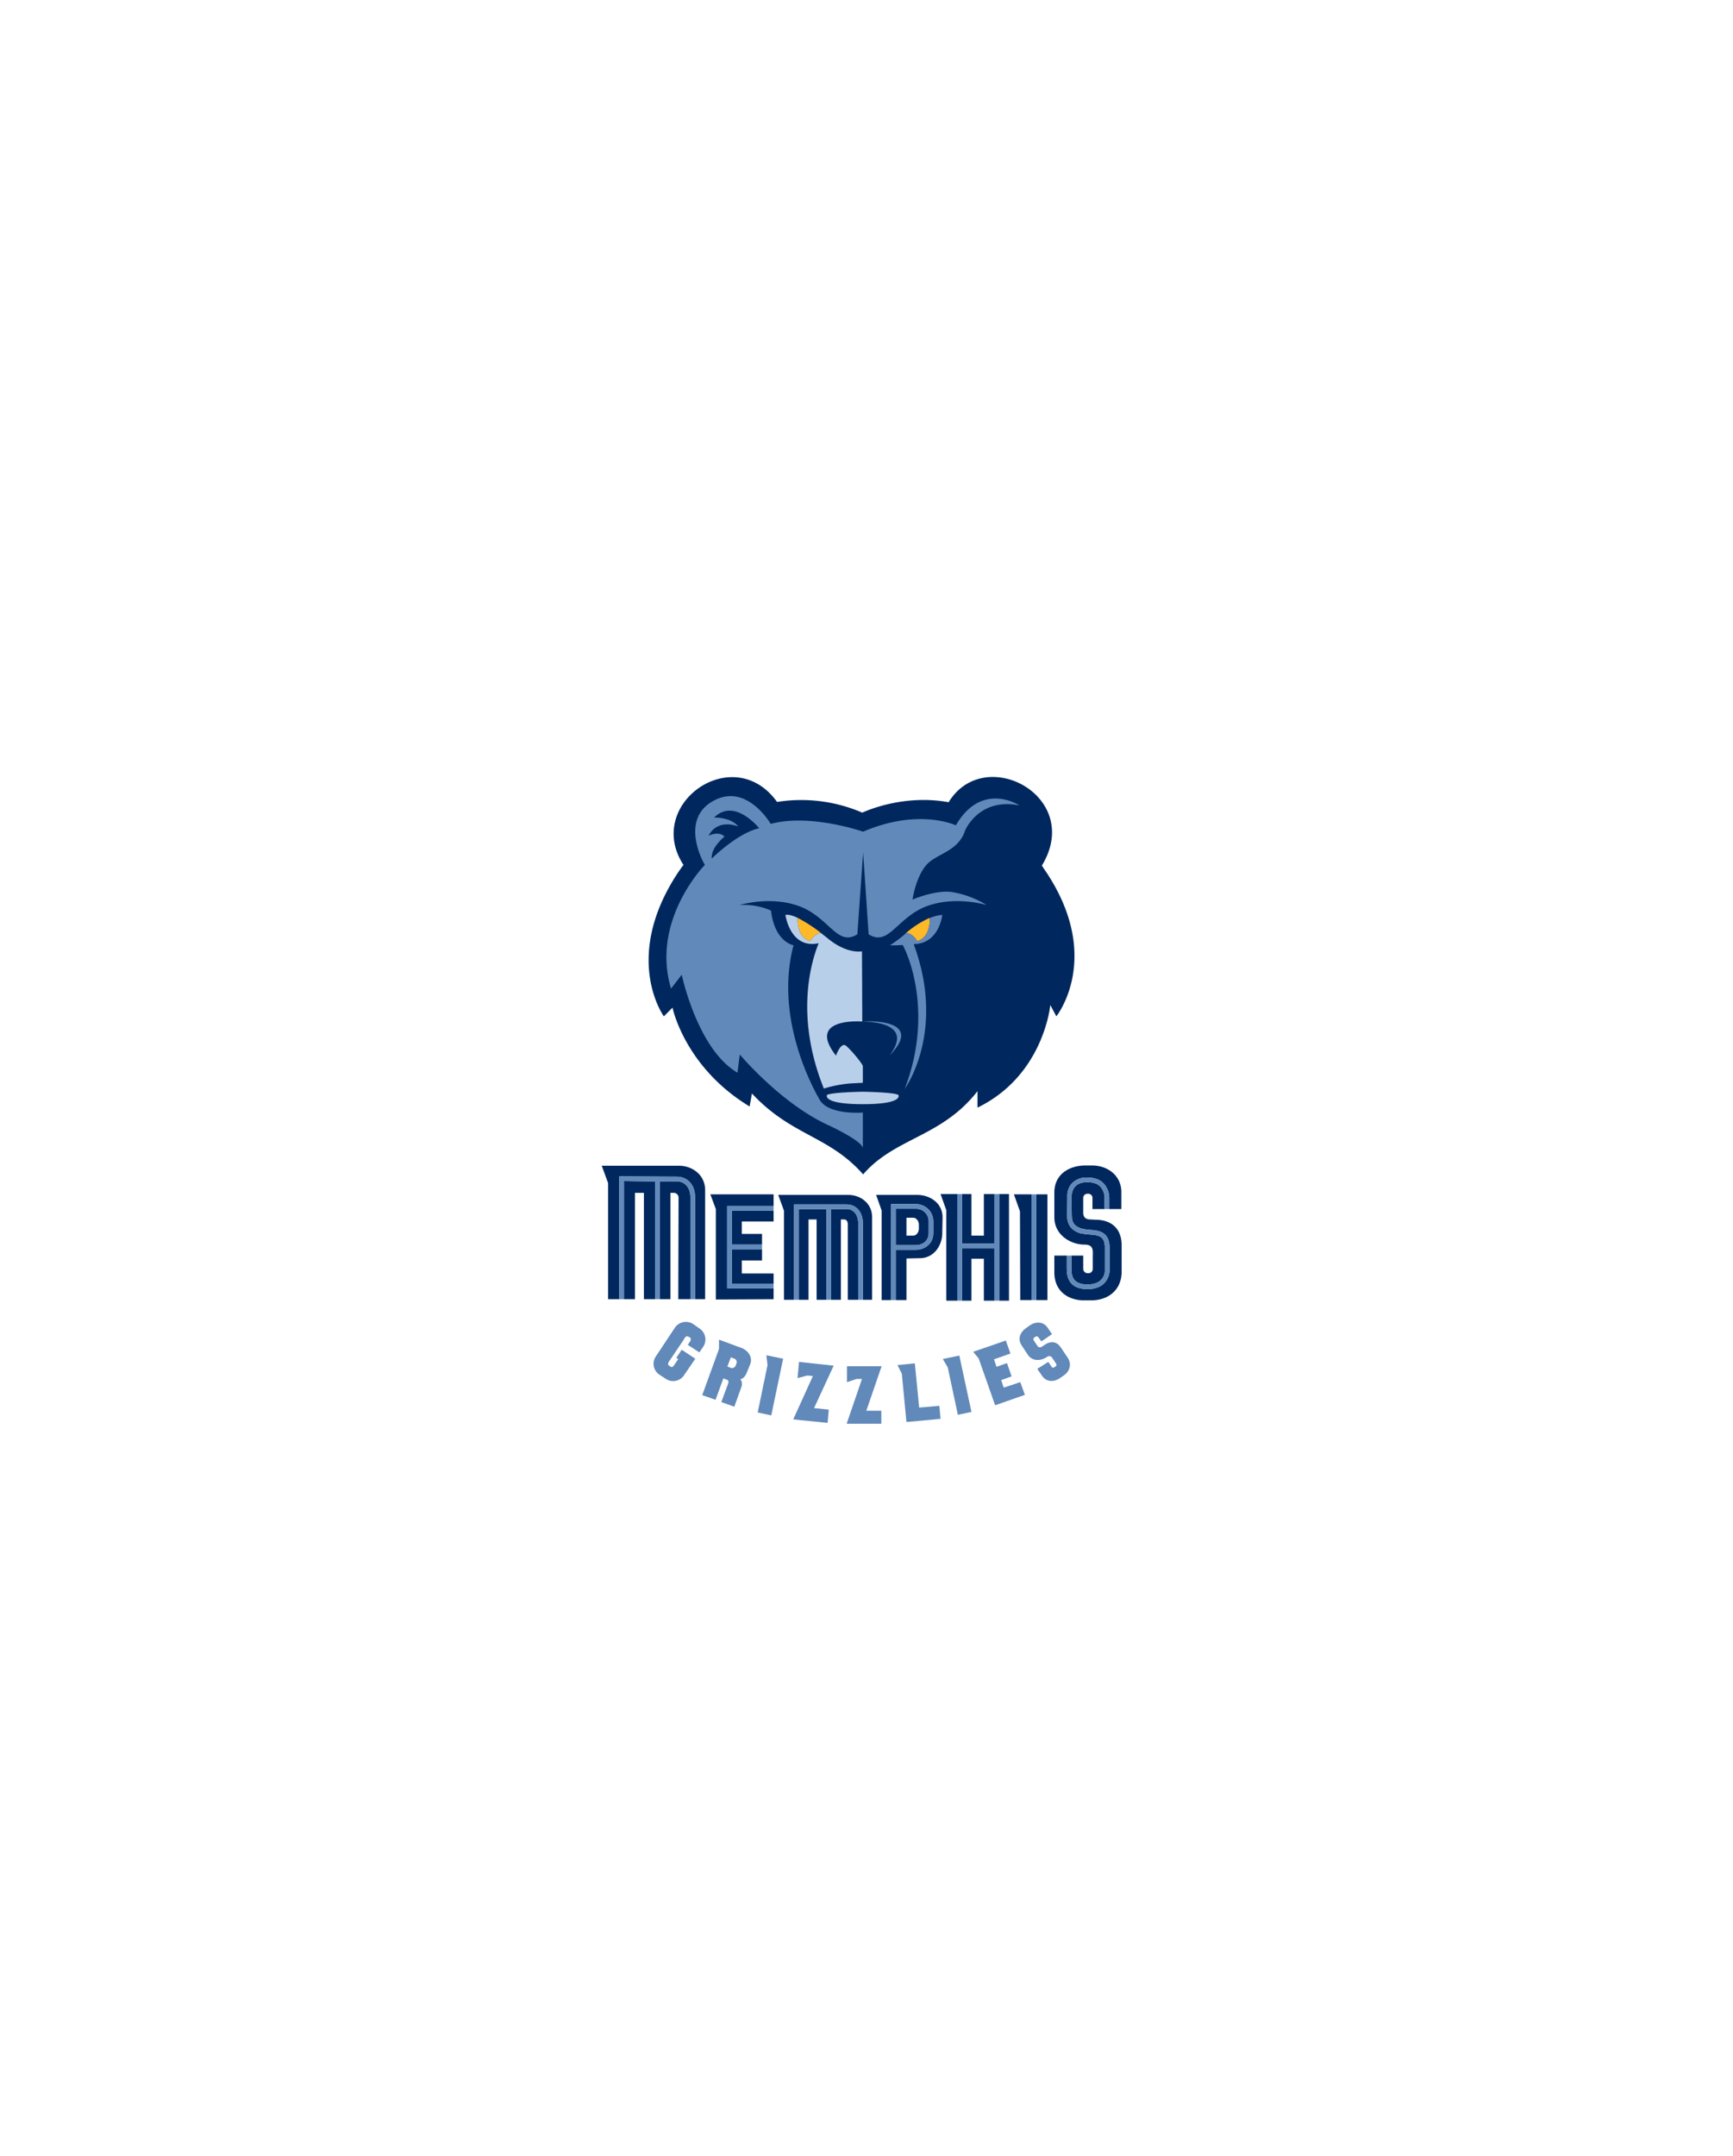 <?xml version="1.0" encoding="UTF-8" standalone="no"?>
<svg xmlnsRdf="http://www.w3.org/1999/02/22-rdf-syntax-ns#" xmlns="http://www.w3.org/2000/svg" height="268.607" width="216" version="1.1" xmlnsCc="http://creativecommons.org/ns#" xmlnsDc="http://purl.org/dc/elements/1.1/" viewBox="-250 -75 720 400"><path d="M149.64,217.487h3.96v-17.4h5.16v17.4h4.44v-21.72H149.64Zm15.48,0h4.08v-44.28h-4.08Zm-38.52-27v-7.44h2.76c1.32,0,2.4,1.32,2.4,3v1.44c0,1.68-1.08,3-2.4,3Zm9.24-1.08v-4.8a5.191,5.191,0,0,0-5.4-5.28h-8.28v15.12h8.28C133.08,194.447,135.84,192.887,135.84,189.407Zm7.32-9.48v37.56h4.56v-44.28h-6.96Zm62.04,3.96-2.16-.12c-1.92,0-3-.84-3-2.88v-5.88a1.771,1.771,0,0,1,1.56-1.92h.72a1.771,1.771,0,0,1,1.56,1.92v4.44h5.04v-4.2a7.123,7.123,0,0,0-1.68-5.04c-1.2-1.32-3-1.92-5.52-1.92q-3.42,0-5.04,1.8a6,6,0,0,0-1.44,4.08c0,4.08,0,8.64.12,9.12.12,1.08.6,3.36,4.2,4.32a19.072,19.072,0,0,0,3.12.48c3.48.24,8.28.6,8.28,7.32v9.96c0,.12-.36,7.32-9.12,7.32-8.64,0-8.64-6.36-8.64-9.12v-4.8h-5.16v6.96c0,8.4,6.48,11.64,12.24,11.64h3c7.44,0,12.72-4.56,12.72-11.88v-10.92C216,186.647,210.72,183.887,205.2,183.887Zm-74.16-10.32H114l2.28,6.48v37.2h3.96v-39.84h10.2a7.158,7.158,0,0,1,7.32,7.2v4.8c0,4.56-3.72,6.96-7.32,6.96h-8.28v20.88h4.44v-17.28s5.4-.12,5.52-.12c6,0,9.36-5.4,9.36-10.44l.12-6.48C141.6,176.807,136.2,173.567,131.04,173.567Zm69.48,20.64c4.08,0,3.48,2.64,3.48,5.4v4.56a1.779,1.779,0,0,1-1.68,1.92h-.6a1.86,1.86,0,0,1-1.68-1.92v-5.4h-4.92v4.8c0,2.88,0,7.2,6.72,7.2,6.96,0,7.2-5.16,7.2-5.4v-9.96c0-4.68-2.52-5.16-6.48-5.4-1.2-.12-2.4-.24-3.6-.48-4.68-1.32-5.28-4.68-5.52-5.88-.12-.84,0-7.32,0-9.36a7.681,7.681,0,0,1,1.92-5.52,8.319,8.319,0,0,1,6.36-2.4c3,0,5.4.84,6.96,2.64a8.874,8.874,0,0,1,2.16,5.88v4.56h5.04v-7.08c0-6.6-5.4-11.04-12.36-11.04h-2.4c-6.84,0-13.08,3.6-13.08,11.28v10.2C188.04,190.367,195,194.207,200.52,194.207Zm-26.76-13.8.12,36.84h4.68v-43.92h-7.32Zm6.72-7.08v43.92h4.68v-43.92Zm-148.44-11.88H0l2.64,7.2v48.24H7.32v-51l23.88.12c3.96,0,7.56,2.88,7.56,8.52v42.36h4.2v-45.24C42.96,165.167,37.56,161.447,32.04,161.447Zm-22.8,55.44H13.8v-44.16h3.72v44.16H22.2v-48.96c-5.64,0-12-.12-12.96-.12Zm48.96-16.08h8.4v-4.68H54v14.28H71.4v-4.2H58.2Zm100.56-10.32H153.6v-17.28h-3.96v20.64H163.2v-20.64h-4.44Zm-56.4-16.92H73.32l2.4,6.6v36.96h4.2v-39.6h21.84c3.6,0,6.72,2.76,6.72,7.92v31.68h3.84V182.807C112.32,176.927,107.4,173.567,102.36,173.567ZM54,194.207H66.6v-4.44H58.2v-5.16H71.4v-4.56H54Zm-22.8-26.28H24.12v48.96h4.44v-44.16h1.68a2.027,2.027,0,0,1,1.68,2.16l-.12,42h5.04v-42.36C36.84,170.207,34.2,167.927,31.2,167.927Zm50.64,49.2h4.08v-33.36h3.36v33.36h4.08V179.447H81.84Zm19.92-37.68H95.28v37.68h4.08v-33.36h1.44c.84,0,1.44.84,1.44,2.04v31.32h4.32V185.447C106.56,181.367,104.28,179.447,101.76,179.447Zm-54.36,0v37.56c2.16,0,24-.12,24-.12v-4.56H52.08v-34.2H71.4v-4.8H45.12Z" fill="#00285e"/><path d="M147.72,217.487v-44.28h1.92v20.64H163.2v-20.64h1.92v44.28H163.2v-21.72H149.64v21.72Zm-11.88-28.08v-4.8a5.191,5.191,0,0,0-5.4-5.28h-8.28v15.12h8.28C133.08,194.447,135.84,192.887,135.84,189.407Zm59.28,9.36v4.8c0,2.88,0,7.2,6.72,7.2,6.96,0,7.2-5.16,7.2-5.4v-9.96c0-4.68-2.52-5.16-6.48-5.4-1.2-.12-2.4-.24-3.6-.48-4.68-1.32-5.28-4.68-5.52-5.88-.12-.84,0-7.32,0-9.36a7.681,7.681,0,0,1,1.92-5.52,8.319,8.319,0,0,1,6.36-2.4c3,0,5.4.84,6.96,2.64a8.874,8.874,0,0,1,2.16,5.88v4.56h-1.92v-4.2a7.123,7.123,0,0,0-1.68-5.04c-1.2-1.32-3-1.92-5.52-1.92q-3.42,0-5.04,1.8a6,6,0,0,0-1.44,4.08c0,4.08,0,8.64.12,9.12.12,1.08.6,3.36,4.2,4.32a19.072,19.072,0,0,0,3.12.48c3.48.24,8.28.6,8.28,7.32v9.96c0,.12-.36,7.32-9.12,7.32-8.64,0-8.64-6.48-8.64-9.12v-4.8Zm-74.88,18.48v-39.84h10.2a7.158,7.158,0,0,1,7.32,7.2v4.8c0,4.56-3.72,6.96-7.32,6.96h-8.28v20.88Zm58.32-43.92h1.92v43.92h-1.92Zm-171.24,43.56v-51l23.88.12c3.96,0,7.56,2.88,7.56,8.52v42.36H36.84v-42.36c0-4.32-2.64-6.6-5.64-6.6H24.12v48.96H22.2v-48.96c-5.64,0-12-.12-12.96-.12v49.08Zm64.08-36.84H54v14.16H66.6v1.92H54v14.28H71.4v1.92H52.08v-34.2H71.4Zm8.52,37.08v-39.6h21.84c3.6,0,6.72,2.76,6.72,7.92v31.68h-1.92V185.447c0-4.08-2.28-6-4.8-6H95.28v37.68H93.36V179.447H81.84v37.68Z" fill="#6189b9"/><path d="M184.92,39.887c-.72-1.08-1.44-2.04-2.04-3.12,17.4-28.68-23.88-50.64-38.76-26.28-18.36-3.36-33.72,3.36-35.88,4.32a64.138,64.138,0,0,0-35.4-4.44c-18.12-25.32-55.32.96-38.88,26.16-.84,1.08-1.56,2.16-2.4,3.36-23.28,35.4-5.76,59.52-5.76,59.52l3.6-3.6s5.04,24.72,32.04,41.04l.96-5.4c16.56,17.76,31.92,17.4,46.2,33.6,13.32-15.36,32.52-15.36,47.52-34.56v6.84c27.6-13.44,30.24-42.6,30.24-42.6l2.52,4.68S208.2,75.287,184.92,39.887Z" fill="#00285e"/><path d="M126.24,64.967c1.32-.48,3.6.96,4.8,3.24,5.64-1.56,5.28-9.12,5.28-9.72A39.544,39.544,0,0,0,126.24,64.967Z" fill="#fdb927"/><path d="M129.6,69.407c13.56,36.6-3.72,60.12-3.72,60.12,10.68-27.84,3.72-51.12-.84-59.76a44.344,44.344,0,0,1-5.28.12,54.493,54.493,0,0,0,5.88-4.32l.6-.6h0c1.32-.48,3.6.96,4.8,3.24,5.64-1.56,5.28-9.12,5.28-9.6a15.589,15.589,0,0,1,5.16-1.32S140.28,69.287,129.6,69.407Zm6.72-10.8Zm-90.6-24.72c-.48-4.56,5.28-9.12,5.28-9.12-2.4-2.52-6.6-.36-6.6-.36,3.84-7.44,12.36-3.84,12.36-3.84-3.24-3.96-10.08-3.72-10.08-3.72,8.52-8.4,18.72,4.44,18.72,4.44C56.28,23.327,45.72,33.887,45.72,33.887Zm105.24-11.64s5.64-13.8,22.56-10.44c0,0-15.6-10.32-26.4,8.28,0,0-15.36-7.32-38.52,2.64,0,0-21.96-7.68-38.4-3.24,0,0-9.72-16.8-23.28-9.84-13.56,6.84-6.48,22.8-4.08,26.88,0,0-22.56,22.92-14.04,51.36l4.44-5.76s6.48,30.96,23.16,40.68l.96-7.56s17.52,21,37.92,29.88c1.92.96,12.84,6.24,13.2,9v-14.76s-14.28,1.2-18-5.4c-2.52-4.44-18.84-33.6-10.8-64.08,0,0-7.8-1.2-9.36-14.4a27.609,27.609,0,0,0-13.08-2.28s12.96-4.08,25.2.6c12.24,4.8,15.48,16.8,23.76,11.52l2.4-33.96,2.28,33.96c8.28,5.28,11.64-6.72,23.76-11.52,12.24-4.68,25.32-.6,25.32-.6a40.411,40.411,0,0,0-13.68-5.28c-6.96-1.44-17.16,3-17.16,3s1.32-9.6,6-14.64C139.2,31.847,148.2,30.887,150.96,22.247Zm-42.48,79.32c1.56-.24,26.16-1.2,11.04,14.16C130.08,101.807,111,101.687,108.48,101.567Z" fill="#6189b9"/><path d="M81.36,58.487c0,.6-.36,8.16,5.28,9.72,1.2-2.28,3.36-3.6,4.68-3.24A64.211,64.211,0,0,0,81.36,58.487Z" fill="#fdb927"/><path d="M108.48,120.047v6.96l-4.8.24a50.875,50.875,0,0,0-11.4,2.16c-12-29.88-5.4-52.32-2.16-60.36-11.88,2.52-13.8-11.76-13.8-11.76,1.2-.24,3,.24,5.04,1.2,0,.6-.36,8.16,5.28,9.72,1.2-2.28,3.36-3.6,4.68-3.24.84.72,1.68,1.32,2.4,1.92,8.16,6.84,14.4,5.52,14.4,5.52s.12,25.92.12,29.16c0,0-23.52-1.92-10.92,14.16,0,0,2.04-5.88,4.2-4.08C104.52,114.287,108.48,119.447,108.48,120.047ZM81.36,58.487Zm27.12,77.4c-17.16,0-14.88-3.84-14.88-3.84,1.92-1.08,13.92-1.32,14.88-1.32.84,0,12.96.24,14.76,1.32C123.24,132.047,125.64,135.887,108.48,135.887Z" fill="#b8cfe9"/><path d="M57.84,237.047l-9.12-3.36v3.84l-6.96,19.2,5.52,1.92,3.24-8.88,1.56.6c.48.12.72.72.48,1.44l-2.88,7.8,5.4,1.92,2.88-8.04a3.277,3.277,0,0,0-.36-3.36s1.8-.24,2.76-3l1.32-3.24C62.88,240.767,60.6,238.007,57.84,237.047Zm-1.92,6.6-.24.72a1.651,1.651,0,0,1-1.92,1.08l-1.56-.6,1.44-3.84,1.56.6A1.504,1.504,0,0,1,55.92,243.647Z" fill="#6189b9"/><path d="M169.8,239.447l-1.92-5.4-13.56,4.68,2.28,2.76,6.84,19.44c1.08-.36,12.36-4.32,12.36-4.32l-1.92-5.28-6.84,2.28c-.24-.48-1.08-3.12-1.08-3.12l4.32-1.56-1.92-5.52-4.32,1.56-1.08-3.12Z" fill="#6189b9"/><polygon points="131.88 261.887 130.08 243.527 122.88 244.247 124.68 247.847 126.6 267.887 140.76 266.567 140.28 261.167 131.88 261.887" fill="#6189b9"/><polygon points="68.88 244.247 68.4 240.167 75.36 241.607 70.44 265.127 64.8 263.927 68.88 244.247" fill="#6189b9"/><polygon points="143.76 245.207 141.72 241.727 148.56 240.287 153.6 263.687 147.96 264.887 143.76 245.207" fill="#6189b9"/><polygon points="96.36 244.487 81.96 242.927 81.36 249.647 85.44 248.567 87.72 248.807 79.56 266.807 93.84 268.247 94.32 262.727 88.2 262.127 96.36 244.487" fill="#6189b9"/><polygon points="116.28 244.727 101.88 244.727 101.88 251.327 105.84 250.007 108.12 250.007 101.76 268.607 116.16 268.607 116.16 263.207 109.92 263.207 116.28 244.727" fill="#6189b9"/><path d="M187.56,241.847l1.2,1.8a.759.759,0,0,1-.12,1.08l-.72.48a.732.732,0,0,1-1.08-.36l-1.32-1.92-4.56,2.88,1.8,2.64c2.04,3.12,5.16,2.76,7.44,1.32l1.56-1.08c2.76-1.8,3.6-4.8,1.8-7.56l-2.76-4.08c-1.92-3-4.56-2.64-6.6-1.32l-1.32.84a1.269,1.269,0,0,1-1.92-.36l-1.44-2.16a.909.909,0,0,1,.12-1.2l.72-.48a.968.968,0,0,1,1.08.36l1.2,1.68,4.44-3-1.8-2.64c-1.68-2.52-4.68-2.76-7.32-1.08l-1.32.96c-2.64,1.68-4.08,4.56-2.16,7.44l2.52,3.84c1.92,2.88,5.4,2.52,7.56,1.2C186.36,239.807,186.96,240.887,187.56,241.847Z" fill="#6189b9"/><path d="M34.2,248.447a5.418,5.418,0,0,1-7.68,1.44l-2.4-1.56a5.432,5.432,0,0,1-1.56-7.8l7.8-11.76a5.541,5.541,0,0,1,7.8-1.44l2.4,1.68a5.49,5.49,0,0,1,1.56,7.68l-1.56,2.28-4.8-3.12.96-1.44c.36-.6.36-1.32,0-1.56l-.84-.48c-.36-.24-.96,0-1.32.48,0,0-.36.6-.96,1.56-1.08,1.56-5.76,8.52-5.76,8.52-.36.6-.36,1.2,0,1.44l.84.6c.36.24.96,0,1.32-.6l1.8-2.64-.84-.48,2.28-3.36,5.64,3.72Z" fill="#6189b9"/></svg>